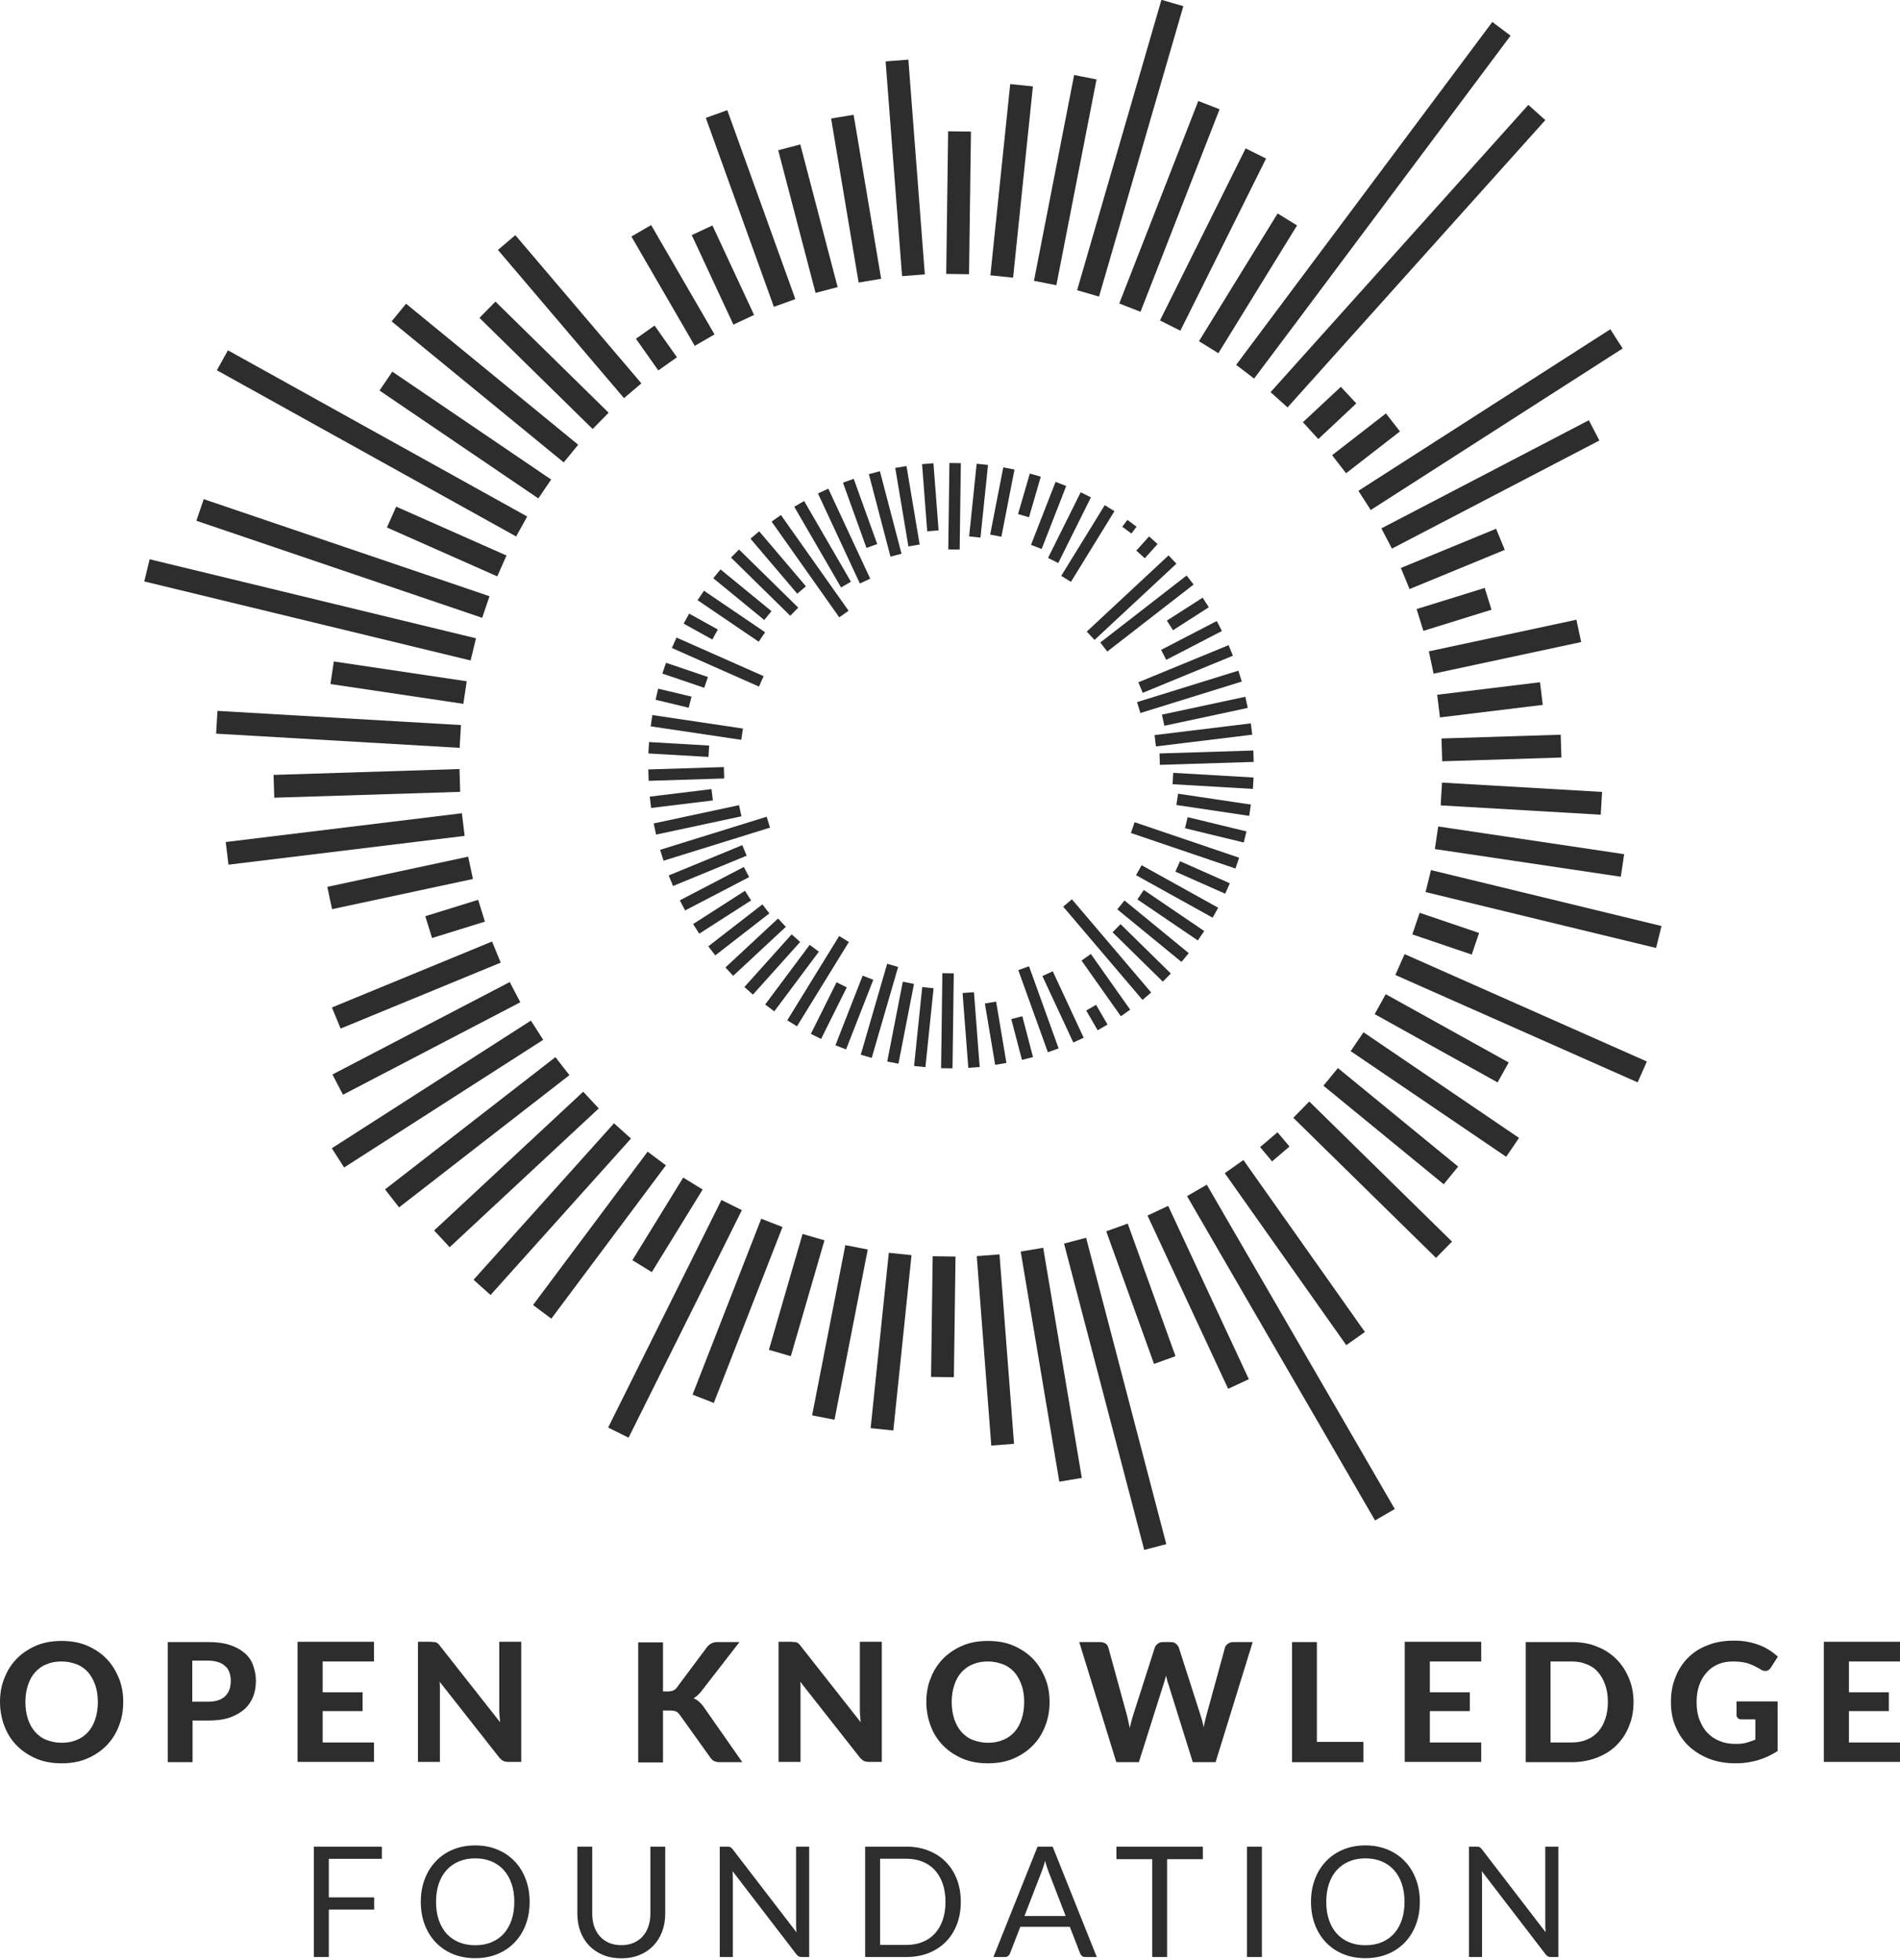 <svg width="666" height="687" viewBox="0 0 666 687" fill="none" xmlns="http://www.w3.org/2000/svg">
<g clip-path="url(#clip0)">
<path d="M115.256 651.575V665.102H131.159V669.368H115.256V686H110.018V647.309H133.859V651.575H115.256ZM185.65 666.668C185.65 669.566 185.191 672.23 184.273 674.66C183.355 677.072 182.059 679.151 180.385 680.897C178.711 682.643 176.695 684.002 174.337 684.974C171.997 685.928 169.405 686.405 166.561 686.405C163.717 686.405 161.125 685.928 158.785 684.974C156.445 684.002 154.438 682.643 152.764 680.897C151.09 679.151 149.794 677.072 148.876 674.66C147.958 672.23 147.499 669.566 147.499 666.668C147.499 663.77 147.958 661.115 148.876 658.703C149.794 656.273 151.09 654.185 152.764 652.439C154.438 650.675 156.445 649.307 158.785 648.335C161.125 647.363 163.717 646.877 166.561 646.877C169.405 646.877 171.997 647.363 174.337 648.335C176.695 649.307 178.711 650.675 180.385 652.439C182.059 654.185 183.355 656.273 184.273 658.703C185.191 661.115 185.65 663.77 185.65 666.668ZM180.277 666.668C180.277 664.292 179.953 662.159 179.305 660.269C178.657 658.379 177.739 656.786 176.551 655.49C175.363 654.176 173.923 653.168 172.231 652.466C170.539 651.764 168.649 651.413 166.561 651.413C164.491 651.413 162.61 651.764 160.918 652.466C159.226 653.168 157.777 654.176 156.571 655.49C155.383 656.786 154.465 658.379 153.817 660.269C153.169 662.159 152.845 664.292 152.845 666.668C152.845 669.044 153.169 671.177 153.817 673.067C154.465 674.939 155.383 676.532 156.571 677.846C157.777 679.142 159.226 680.141 160.918 680.843C162.61 681.527 164.491 681.869 166.561 681.869C168.649 681.869 170.539 681.527 172.231 680.843C173.923 680.141 175.363 679.142 176.551 677.846C177.739 676.532 178.657 674.939 179.305 673.067C179.953 671.177 180.277 669.044 180.277 666.668ZM217.795 681.842C219.397 681.842 220.828 681.572 222.088 681.032C223.348 680.492 224.41 679.736 225.274 678.764C226.156 677.792 226.822 676.631 227.272 675.281C227.74 673.931 227.974 672.446 227.974 670.826V647.309H233.185V670.826C233.185 673.058 232.825 675.128 232.105 677.036C231.403 678.944 230.386 680.6 229.054 682.004C227.74 683.39 226.129 684.479 224.221 685.271C222.313 686.063 220.171 686.459 217.795 686.459C215.419 686.459 213.277 686.063 211.369 685.271C209.461 684.479 207.841 683.39 206.509 682.004C205.177 680.6 204.151 678.944 203.431 677.036C202.729 675.128 202.378 673.058 202.378 670.826V647.309H207.589V670.799C207.589 672.419 207.814 673.904 208.264 675.254C208.732 676.604 209.398 677.765 210.262 678.737C211.144 679.709 212.215 680.474 213.475 681.032C214.753 681.572 216.193 681.842 217.795 681.842ZM283.64 647.309V686H281.021C280.607 686 280.256 685.928 279.968 685.784C279.698 685.64 279.428 685.397 279.158 685.055L256.775 655.895C256.811 656.345 256.838 656.786 256.856 657.218C256.874 657.65 256.883 658.055 256.883 658.433V686H252.293V647.309H254.993C255.227 647.309 255.425 647.327 255.587 647.363C255.749 647.381 255.893 647.426 256.019 647.498C256.145 647.552 256.271 647.642 256.397 647.768C256.523 647.876 256.658 648.02 256.802 648.2L279.185 677.333C279.149 676.865 279.113 676.415 279.077 675.983C279.059 675.533 279.05 675.11 279.05 674.714V647.309H283.64ZM336.785 666.668C336.785 669.566 336.326 672.203 335.408 674.579C334.49 676.955 333.194 678.989 331.52 680.681C329.846 682.373 327.83 683.687 325.472 684.623C323.132 685.541 320.54 686 317.696 686H303.251V647.309H317.696C320.54 647.309 323.132 647.777 325.472 648.713C327.83 649.631 329.846 650.945 331.52 652.655C333.194 654.347 334.49 656.381 335.408 658.757C336.326 661.133 336.785 663.77 336.785 666.668ZM331.412 666.668C331.412 664.292 331.088 662.168 330.44 660.296C329.792 658.424 328.874 656.84 327.686 655.544C326.498 654.248 325.058 653.258 323.366 652.574C321.674 651.89 319.784 651.548 317.696 651.548H308.489V681.761H317.696C319.784 681.761 321.674 681.419 323.366 680.735C325.058 680.051 326.498 679.07 327.686 677.792C328.874 676.496 329.792 674.912 330.44 673.04C331.088 671.168 331.412 669.044 331.412 666.668ZM373.544 671.636L367.469 655.895C367.289 655.427 367.1 654.887 366.902 654.275C366.704 653.645 366.515 652.979 366.335 652.277C365.957 653.735 365.57 654.95 365.174 655.922L359.099 671.636H373.544ZM384.452 686H380.402C379.934 686 379.556 685.883 379.268 685.649C378.98 685.415 378.764 685.118 378.62 684.758L375.002 675.416H357.641L354.023 684.758C353.915 685.082 353.708 685.37 353.402 685.622C353.096 685.874 352.718 686 352.268 686H348.218L363.689 647.309H368.981L384.452 686ZM421.628 651.71H409.1V686H403.889V651.71H391.334V647.309H421.628V651.71ZM442.327 686H437.089V647.309H442.327V686ZM497.692 666.668C497.692 669.566 497.233 672.23 496.315 674.66C495.397 677.072 494.101 679.151 492.427 680.897C490.753 682.643 488.737 684.002 486.379 684.974C484.039 685.928 481.447 686.405 478.603 686.405C475.759 686.405 473.167 685.928 470.827 684.974C468.487 684.002 466.48 682.643 464.806 680.897C463.132 679.151 461.836 677.072 460.918 674.66C460 672.23 459.541 669.566 459.541 666.668C459.541 663.77 460 661.115 460.918 658.703C461.836 656.273 463.132 654.185 464.806 652.439C466.48 650.675 468.487 649.307 470.827 648.335C473.167 647.363 475.759 646.877 478.603 646.877C481.447 646.877 484.039 647.363 486.379 648.335C488.737 649.307 490.753 650.675 492.427 652.439C494.101 654.185 495.397 656.273 496.315 658.703C497.233 661.115 497.692 663.77 497.692 666.668ZM492.319 666.668C492.319 664.292 491.995 662.159 491.347 660.269C490.699 658.379 489.781 656.786 488.593 655.49C487.405 654.176 485.965 653.168 484.273 652.466C482.581 651.764 480.691 651.413 478.603 651.413C476.533 651.413 474.652 651.764 472.96 652.466C471.268 653.168 469.819 654.176 468.613 655.49C467.425 656.786 466.507 658.379 465.859 660.269C465.211 662.159 464.887 664.292 464.887 666.668C464.887 669.044 465.211 671.177 465.859 673.067C466.507 674.939 467.425 676.532 468.613 677.846C469.819 679.142 471.268 680.141 472.96 680.843C474.652 681.527 476.533 681.869 478.603 681.869C480.691 681.869 482.581 681.527 484.273 680.843C485.965 680.141 487.405 679.142 488.593 677.846C489.781 676.532 490.699 674.939 491.347 673.067C491.995 671.177 492.319 669.044 492.319 666.668ZM546.253 647.309V686H543.634C543.22 686 542.869 685.928 542.581 685.784C542.311 685.64 542.041 685.397 541.771 685.055L519.388 655.895C519.424 656.345 519.451 656.786 519.469 657.218C519.487 657.65 519.496 658.055 519.496 658.433V686H514.906V647.309H517.606C517.84 647.309 518.038 647.327 518.2 647.363C518.362 647.381 518.506 647.426 518.632 647.498C518.758 647.552 518.884 647.642 519.01 647.768C519.136 647.876 519.271 648.02 519.415 648.2L541.798 677.333C541.762 676.865 541.726 676.415 541.69 675.983C541.672 675.533 541.663 675.11 541.663 674.714V647.309H546.253Z" fill="#2D2D2D"/>
<path d="M43.2 596.6C43.2 599.7 42.7 602.5 41.6 605.2C40.6 607.8 39.1 610.1 37.2 612C35.3 613.9 33 615.4 30.4 616.5C27.8 617.6 24.8 618.1 21.6 618.1C18.4 618.1 15.4 617.6 12.8 616.5C10.2 615.4 7.9 613.9 6 612C4.1 610.1 2.6 607.8 1.6 605.2C0.6 602.6 0 599.7 0 596.6C0 593.5 0.5 590.7 1.6 588.1C2.6 585.5 4.1 583.2 6 581.3C7.9 579.4 10.2 577.9 12.8 576.8C15.4 575.7 18.4 575.2 21.6 575.2C24.8 575.2 27.8 575.7 30.4 576.8C33 577.9 35.3 579.4 37.2 581.3C39.1 583.2 40.5 585.5 41.6 588.1C42.7 590.7 43.2 593.5 43.2 596.6ZM34.3 596.6C34.3 594.4 34 592.4 33.4 590.7C32.8 589 32 587.5 30.9 586.2C29.8 585 28.5 584 26.9 583.4C25.3 582.8 23.6 582.4 21.6 582.4C19.6 582.4 17.9 582.7 16.3 583.4C14.7 584 13.4 585 12.3 586.2C11.2 587.4 10.4 588.9 9.8 590.7C9.2 592.5 8.9 594.4 8.9 596.6C8.9 598.8 9.2 600.8 9.8 602.6C10.4 604.4 11.2 605.8 12.3 607.1C13.4 608.3 14.7 609.3 16.3 609.9C17.9 610.5 19.6 610.9 21.6 610.9C23.6 610.9 25.3 610.6 26.9 609.9C28.5 609.3 29.8 608.3 30.9 607.1C32 605.9 32.8 604.4 33.4 602.6C34 600.8 34.3 598.8 34.3 596.6Z" fill="#2D2D2D"/>
<path d="M67.5 603.2V617.7H58.8V575.6H73C75.9 575.6 78.4 575.9 80.5 576.6C82.6 577.3 84.3 578.2 85.7 579.4C87.1 580.6 88.1 582 88.7 583.7C89.3 585.4 89.7 587.2 89.7 589.1C89.7 591.2 89.4 593.1 88.7 594.8C88 596.5 87 598 85.6 599.2C84.2 600.4 82.5 601.4 80.4 602.1C78.3 602.8 75.9 603.1 73.1 603.1H67.5V603.2ZM67.5 596.5H73C75.7 596.5 77.7 595.8 79 594.5C80.3 593.2 80.9 591.4 80.9 589.1C80.9 588.1 80.7 587.1 80.4 586.2C80.1 585.3 79.6 584.6 78.9 584C78.3 583.4 77.4 582.9 76.4 582.6C75.4 582.3 74.2 582.1 72.9 582.1H67.4V596.5H67.5Z" fill="#2D2D2D"/>
<path d="M131.1 575.6V582.4H113.1V593.2H127.1V599.8H113.1V610.8H131.1V617.6H104.3V575.5H131.1V575.6Z" fill="#2D2D2D"/>
<path d="M152.3 575.6C152.6 575.6 152.8 575.7 153 575.8C153.2 575.9 153.4 576 153.6 576.2C153.8 576.4 154 576.6 154.2 576.9L175.3 603.7C175.2 603 175.2 602.2 175.1 601.6C175.1 600.9 175 600.2 175 599.6V575.5H182.7V617.6H178.2C177.5 617.6 177 617.5 176.5 617.3C176 617.1 175.6 616.7 175.1 616.2L154.1 589.5C154.2 590.2 154.2 590.8 154.2 591.5C154.2 592.1 154.2 592.8 154.2 593.3V617.6H146.5V575.5H151.1C151.7 575.6 152 575.6 152.3 575.6Z" fill="#2D2D2D"/>
<path d="M232.4 592.9H234.1C235.5 592.9 236.6 592.5 237.2 591.6L247.8 577.4C248.3 576.7 248.9 576.3 249.5 576C250.1 575.7 250.8 575.6 251.7 575.6H259.2L245.8 592.9C244.9 594 244 594.8 243.1 595.3C243.8 595.6 244.4 595.9 244.9 596.4C245.4 596.8 246 597.4 246.5 598.1L260.2 617.7H252.5C252 617.7 251.6 617.7 251.2 617.6C250.8 617.5 250.5 617.4 250.3 617.3C250 617.2 249.8 617 249.6 616.8C249.4 616.6 249.2 616.4 249 616.1L238.2 601C237.8 600.5 237.4 600.1 236.9 599.9C236.4 599.7 235.7 599.6 234.8 599.6H232.4V617.8H223.7V575.7H232.4V592.9V592.9Z" fill="#2D2D2D"/>
<path d="M278.7 575.6C279 575.6 279.2 575.7 279.4 575.8C279.6 575.9 279.8 576 280 576.2C280.2 576.4 280.4 576.6 280.6 576.9L301.7 603.7C301.6 603 301.6 602.2 301.5 601.6C301.5 600.9 301.4 600.2 301.4 599.6V575.5H309.1V617.6H304.6C303.9 617.6 303.4 617.5 302.9 617.3C302.4 617.1 302 616.7 301.5 616.2L280.5 589.5C280.6 590.2 280.6 590.8 280.6 591.5C280.6 592.1 280.6 592.8 280.6 593.3V617.6H272.9V575.5H277.5C278.1 575.6 278.5 575.6 278.7 575.6Z" fill="#2D2D2D"/>
<path d="M367.9 596.6C367.9 599.7 367.4 602.5 366.3 605.2C365.3 607.8 363.8 610.1 361.9 612C360 613.9 357.7 615.4 355.1 616.5C352.5 617.6 349.5 618.1 346.3 618.1C343.1 618.1 340.1 617.6 337.5 616.5C334.9 615.4 332.6 613.9 330.7 612C328.8 610.1 327.3 607.8 326.3 605.2C325.3 602.6 324.7 599.7 324.7 596.6C324.7 593.5 325.2 590.7 326.3 588.1C327.3 585.5 328.8 583.2 330.7 581.3C332.6 579.4 334.9 577.9 337.5 576.8C340.1 575.7 343.1 575.2 346.3 575.2C349.5 575.2 352.5 575.7 355.1 576.8C357.7 577.9 360 579.4 361.9 581.3C363.8 583.2 365.2 585.5 366.3 588.1C367.4 590.7 367.9 593.5 367.9 596.6ZM359 596.6C359 594.4 358.7 592.4 358.1 590.7C357.5 589 356.7 587.5 355.6 586.2C354.5 585 353.2 584 351.6 583.4C350 582.8 348.3 582.4 346.3 582.4C344.3 582.4 342.6 582.7 341 583.4C339.4 584 338.1 585 337 586.2C335.9 587.4 335.1 588.9 334.5 590.7C333.9 592.5 333.6 594.4 333.6 596.6C333.6 598.8 333.9 600.8 334.5 602.6C335.1 604.4 335.9 605.8 337 607.1C338.1 608.3 339.4 609.3 341 609.9C342.6 610.5 344.3 610.9 346.3 610.9C348.3 610.9 350 610.6 351.6 609.9C353.2 609.3 354.5 608.3 355.6 607.1C356.7 605.9 357.5 604.4 358.1 602.6C358.7 600.8 359 598.8 359 596.6Z" fill="#2D2D2D"/>
<path d="M378.3 575.6H385.6C386.4 575.6 387 575.8 387.5 576.1C388 576.4 388.3 576.9 388.5 577.5L395 601.2C395.2 601.9 395.3 602.6 395.5 603.3C395.7 604 395.8 604.9 396 605.7C396.2 604.8 396.4 604 396.6 603.3C396.8 602.6 397 601.8 397.2 601.2L404.8 577.5C405 577 405.3 576.6 405.8 576.2C406.3 575.8 406.9 575.6 407.7 575.6H410.3C411.1 575.6 411.7 575.8 412.1 576.1C412.6 576.5 412.9 576.9 413.2 577.5L420.8 601.2C421 601.8 421.2 602.5 421.4 603.2C421.6 603.9 421.8 604.7 421.9 605.5C422.1 604.7 422.2 603.9 422.4 603.2C422.6 602.5 422.7 601.8 422.9 601.2L429.4 577.5C429.5 577 429.9 576.6 430.4 576.2C430.9 575.8 431.6 575.6 432.3 575.6H439.1L426.1 617.7H418.1L409.5 590.2C409.3 589.8 409.2 589.4 409.1 588.9C409 588.4 408.9 588 408.7 587.4C408.6 587.9 408.4 588.4 408.3 588.9C408.2 589.4 408 589.8 407.9 590.2L399.2 617.7H391.3L378.3 575.6Z" fill="#2D2D2D"/>
<path d="M461.6 610.6H477.9V617.7H452.9V575.6H461.6V610.6Z" fill="#2D2D2D"/>
<path d="M519.2 575.6V582.4H501.2V593.2H515.2V599.8H501.2V610.8H519.2V617.6H492.4V575.5H519.2V575.6Z" fill="#2D2D2D"/>
<path d="M572.6 596.6C572.6 599.7 572.1 602.5 571 605.1C570 607.7 568.5 609.9 566.6 611.8C564.7 613.7 562.4 615.1 559.8 616.1C557.2 617.1 554.2 617.7 551 617.7H534.8V575.6H551C554.2 575.6 557.2 576.1 559.8 577.2C562.4 578.2 564.7 579.7 566.6 581.6C568.5 583.5 569.9 585.7 571 588.3C572 590.7 572.6 593.5 572.6 596.6ZM563.6 596.6C563.6 594.4 563.3 592.4 562.7 590.7C562.1 588.9 561.3 587.5 560.2 586.2C559.1 584.9 557.8 584 556.2 583.4C554.6 582.7 552.9 582.4 550.9 582.4H543.5V610.8H550.9C552.9 610.8 554.6 610.5 556.2 609.8C557.8 609.2 559.1 608.2 560.2 607C561.3 605.8 562.1 604.3 562.7 602.5C563.3 600.8 563.6 598.8 563.6 596.6Z" fill="#2D2D2D"/>
<path d="M616.2 617C613.8 617.7 611.2 618.1 608.5 618.1C605 618.1 601.9 617.6 599.1 616.5C596.3 615.4 593.9 613.9 591.9 612C589.9 610.1 588.4 607.8 587.3 605.2C586.2 602.6 585.7 599.7 585.7 596.6C585.7 593.4 586.2 590.6 587.3 587.9C588.3 585.3 589.8 583 591.7 581.1C593.6 579.2 595.9 577.7 598.6 576.7C601.3 575.6 604.4 575.1 607.7 575.1C609.4 575.1 611.1 575.2 612.6 575.5C614.1 575.8 615.5 576.2 616.8 576.7C618.1 577.2 619.2 577.8 620.3 578.5C621.4 579.2 622.3 579.9 623.2 580.7L620.7 584.6C620.3 585.2 619.8 585.6 619.2 585.7C618.6 585.8 617.9 585.7 617.2 585.2C616.5 584.8 615.8 584.4 615.2 584.1C614.6 583.8 613.8 583.5 613.1 583.2C612.3 582.9 611.5 582.8 610.6 582.6C609.7 582.5 608.7 582.4 607.5 582.4C605.5 582.4 603.8 582.7 602.2 583.4C600.6 584.1 599.3 585 598.2 586.3C597.1 587.5 596.2 589 595.6 590.8C595 592.5 594.7 594.5 594.7 596.6C594.7 598.9 595 601 595.7 602.8C596.4 604.6 597.3 606.2 598.5 607.4C599.7 608.7 601.1 609.6 602.8 610.3C604.5 611 606.3 611.3 608.4 611.3C609.8 611.3 611 611.2 612.1 610.9C613.2 610.6 614.3 610.2 615.3 609.8V602.7H610.5C609.9 602.7 609.5 602.6 609.2 602.3C608.9 602 608.7 601.6 608.7 601.2V596.4H623.1V613.8C620.9 615.2 618.6 616.3 616.2 617Z" fill="#2D2D2D"/>
<path d="M666.1 575.6V582.4H648.1V593.2H662.1V599.8H648.1V610.8H666.1V617.6H639.3V575.5H666.1V575.6Z" fill="#2D2D2D"/>
<path d="M439.6 132.7L433.3 127.9C434.4 126.5 523.1 7.7 523.1 7.7L529.5 12.5C528.6 13.7 440 132.3 439.6 132.7Z" fill="#2D2D2D"/>
<path d="M447.839 74.824L420.261 119.612L427.073 123.807L454.651 79.018L447.839 74.824Z" fill="#2D2D2D"/>
<path d="M436.63 52.012L406.597 112.349L413.758 115.913L443.792 55.577L436.63 52.012Z" fill="#2D2D2D"/>
<path d="M420.036 35.396L392.33 106.384L399.782 109.293L427.489 38.305L420.036 35.396Z" fill="#2D2D2D"/>
<path d="M407.11 -0.067L377.557 101.735L385.24 103.966L414.793 2.163L407.11 -0.067Z" fill="#2D2D2D"/>
<path d="M376.512 26.301L362.43 98.442L370.282 99.974L384.364 27.834L376.512 26.301Z" fill="#2D2D2D"/>
<path d="M354.106 29.469L347.157 96.512L355.114 97.337L362.063 30.294L354.106 29.469Z" fill="#2D2D2D"/>
<path d="M332.345 46.02L331.675 96.015L339.674 96.122L340.344 46.127L332.345 46.02Z" fill="#2D2D2D"/>
<path d="M318.407 20.907L310.431 21.519L316.201 96.8L324.177 96.189L318.407 20.907Z" fill="#2D2D2D"/>
<path d="M299.216 40.227L291.326 41.551L300.975 99.047L308.864 97.723L299.216 40.227Z" fill="#2D2D2D"/>
<path d="M280.523 50.628L272.784 52.654L285.875 102.668L293.614 100.643L280.523 50.628Z" fill="#2D2D2D"/>
<path d="M254.932 38.612L247.406 41.323L271.264 107.556L278.791 104.844L254.932 38.612Z" fill="#2D2D2D"/>
<path d="M249.725 79.033L242.473 82.408L257.07 113.777L264.323 110.401L249.725 79.033Z" fill="#2D2D2D"/>
<path d="M228.242 78.893L221.321 82.905L243.533 121.233L250.454 117.222L228.242 78.893Z" fill="#2D2D2D"/>
<path d="M229.444 114.122L222.91 118.738L230.757 129.847L237.291 125.231L229.444 114.122Z" fill="#2D2D2D"/>
<path d="M180.635 82.427L174.541 87.61L218.728 139.565L224.822 134.382L180.635 82.427Z" fill="#2D2D2D"/>
<path d="M173.666 105.717L168.061 111.426L207.737 150.38L213.342 144.671L173.666 105.717Z" fill="#2D2D2D"/>
<path d="M142.342 106.465L137.271 112.653L197.604 162.089L202.675 155.901L142.342 106.465Z" fill="#2D2D2D"/>
<path d="M137.524 130.28L133.029 136.897L188.699 174.713L193.195 168.095L137.524 130.28Z" fill="#2D2D2D"/>
<path d="M79.9 122.797L76.016 129.79L180.92 188.05L184.804 181.057L79.9 122.797Z" fill="#2D2D2D"/>
<path d="M138.873 177.59L135.632 184.903L174.302 202.043L177.544 194.73L138.873 177.59Z" fill="#2D2D2D"/>
<path d="M71.408 174.969L68.835 182.544L169.017 216.569L171.59 208.994L71.408 174.969Z" fill="#2D2D2D"/>
<path d="M52.452 196.038L50.569 203.813L164.961 231.52L166.845 223.745L52.452 196.038Z" fill="#2D2D2D"/>
<path d="M117.01 231.864L115.831 239.777L162.418 246.719L163.597 238.806L117.01 231.864Z" fill="#2D2D2D"/>
<path d="M76.223 249.187L75.758 257.173L161.113 262.142L161.578 254.156L76.223 249.187Z" fill="#2D2D2D"/>
<path d="M161.056 269.573L95.889 271.629L96.141 279.625L161.308 277.569L161.056 269.573Z" fill="#2D2D2D"/>
<path d="M161.9 285.068L79.117 295.159L80.085 303.1L162.868 293.009L161.9 285.068Z" fill="#2D2D2D"/>
<path d="M164.104 300.288L114.725 310.873L116.401 318.695L165.78 308.11L164.104 300.288Z" fill="#2D2D2D"/>
<path d="M167.606 315.415L149.077 321.165L151.448 328.806L169.977 323.055L167.606 315.415Z" fill="#2D2D2D"/>
<path d="M172.472 330.037L116.349 353.152L119.396 360.548L175.519 337.434L172.472 330.037Z" fill="#2D2D2D"/>
<path d="M178.684 344.239L116.526 376.646L120.225 383.74L182.382 351.333L178.684 344.239Z" fill="#2D2D2D"/>
<path d="M186.094 357.757L116.309 402.506L120.627 409.241L190.413 364.491L186.094 357.757Z" fill="#2D2D2D"/>
<path d="M194.691 370.557L134.975 416.915L139.88 423.234L199.597 376.876L194.691 370.557Z" fill="#2D2D2D"/>
<path d="M204.43 382.678L152.172 431.33L157.624 437.185L209.881 388.534L204.43 382.678Z" fill="#2D2D2D"/>
<path d="M215.221 393.755L165.99 448.602L171.943 453.946L221.175 399.099L215.221 393.755Z" fill="#2D2D2D"/>
<path d="M227.01 403.695L186.844 457.449L193.253 462.238L233.419 408.484L227.01 403.695Z" fill="#2D2D2D"/>
<path d="M239.484 412.778L221.662 441.733L228.474 445.926L246.297 416.972L239.484 412.778Z" fill="#2D2D2D"/>
<path d="M252.881 420.637L213.169 500.399L220.331 503.965L260.042 424.202L252.881 420.637Z" fill="#2D2D2D"/>
<path d="M266.835 427.205L242.758 488.87L250.21 491.779L274.287 430.114L266.835 427.205Z" fill="#2D2D2D"/>
<path d="M281.32 432.541L269.519 473.162L277.201 475.394L289.003 434.773L281.32 432.541Z" fill="#2D2D2D"/>
<path d="M296.315 436.461L284.666 496.136L292.518 497.669L304.167 437.994L296.315 436.461Z" fill="#2D2D2D"/>
<path d="M311.552 439.145L305.18 500.618L313.138 501.443L319.509 439.97L311.552 439.145Z" fill="#2D2D2D"/>
<path d="M326.932 440.358L326.361 482.654L334.36 482.762L334.931 440.466L326.932 440.358Z" fill="#2D2D2D"/>
<path d="M350.356 439.701L342.379 440.313L347.468 506.72L355.445 506.108L350.356 439.701Z" fill="#2D2D2D"/>
<path d="M365.67 437.39L357.781 438.714L371.319 519.385L379.208 518.061L365.67 437.39Z" fill="#2D2D2D"/>
<path d="M380.712 433.889L372.973 435.915L401.078 543.296L408.818 541.27L380.712 433.889Z" fill="#2D2D2D"/>
<path d="M395.297 428.909L387.771 431.621L404.517 478.097L412.044 475.385L395.297 428.909Z" fill="#2D2D2D"/>
<path d="M409.481 422.708L402.229 426.084L430.496 486.826L437.749 483.451L409.481 422.708Z" fill="#2D2D2D"/>
<path d="M423.014 415.273L416.093 419.285L481.99 532.973L488.911 528.961L423.014 415.273Z" fill="#2D2D2D"/>
<path d="M435.852 406.628L429.318 411.244L471.901 471.517L478.435 466.901L435.852 406.628Z" fill="#2D2D2D"/>
<path d="M445.9 407.1L441.7 402.1L447.8 396.9L452 401.9L445.9 407.1Z" fill="#2D2D2D"/>
<path d="M458.941 386.112L453.336 391.821L503.36 440.933L508.965 435.224L458.941 386.112Z" fill="#2D2D2D"/>
<path d="M468.97 374.39L463.9 380.578L506.056 415.12L511.126 408.932L468.97 374.39Z" fill="#2D2D2D"/>
<path d="M477.942 361.845L473.447 368.462L527.959 405.492L532.454 398.874L477.942 361.845Z" fill="#2D2D2D"/>
<path d="M485.739 348.496L481.855 355.49L524.954 379.425L528.838 372.432L485.739 348.496Z" fill="#2D2D2D"/>
<path d="M492.347 334.451L489.105 341.765L574.034 379.408L577.276 372.094L492.347 334.451Z" fill="#2D2D2D"/>
<path d="M497.626 319.964L495.054 327.539L515.886 334.612L518.458 327.037L497.626 319.964Z" fill="#2D2D2D"/>
<path d="M580.5 332.3C580.5 332.3 502 313.3 499.7 312.7L501.6 305C502 305.1 582.4 324.6 582.4 324.6L580.5 332.3Z" fill="#2D2D2D"/>
<path d="M504.131 289.709L502.953 297.621L568.134 307.328L569.313 299.416L504.131 289.709Z" fill="#2D2D2D"/>
<path d="M505.462 274.329L504.997 282.315L561.102 285.583L561.567 277.597L505.462 274.329Z" fill="#2D2D2D"/>
<path d="M547.062 257.541L505.283 258.863L505.536 266.859L547.315 265.537L547.062 257.541Z" fill="#2D2D2D"/>
<path d="M539.809 239.145L503.774 243.537L504.742 251.479L540.777 247.086L539.809 239.145Z" fill="#2D2D2D"/>
<path d="M552.568 217.24L500.842 228.323L502.518 236.145L554.244 225.063L552.568 217.24Z" fill="#2D2D2D"/>
<path d="M520.434 206.088L496.559 213.501L498.931 221.141L522.806 213.728L520.434 206.088Z" fill="#2D2D2D"/>
<path d="M524.42 185.347L491.038 199.09L494.084 206.487L527.465 192.744L524.42 185.347Z" fill="#2D2D2D"/>
<path d="M556.929 147.314L484.211 185.215L487.909 192.309L560.626 154.409L556.929 147.314Z" fill="#2D2D2D"/>
<path d="M564.463 115.417L476.158 172.042L480.476 178.776L568.781 122.151L564.463 115.417Z" fill="#2D2D2D"/>
<path d="M485.814 144.912L466.933 159.565L471.837 165.885L490.718 151.232L485.814 144.912Z" fill="#2D2D2D"/>
<path d="M462.1 153.9L456.7 148C458 146.8 470 135.6 470 135.6L475.4 141.4C475.4 141.5 462.4 153.6 462.1 153.9Z" fill="#2D2D2D"/>
<path d="M535.72 36.765L445.366 137.468L451.321 142.811L541.674 42.107L535.72 36.765Z" fill="#2D2D2D"/>
<path d="M395.182 182.236L393.386 184.639L396.589 187.034L398.385 184.631L395.182 182.236Z" fill="#2D2D2D"/>
<path d="M387.24 177.081L371.986 201.862L375.392 203.959L390.646 179.178L387.24 177.081Z" fill="#2D2D2D"/>
<path d="M378.813 172.561L367.361 195.57L370.942 197.353L382.394 174.344L378.813 172.561Z" fill="#2D2D2D"/>
<path d="M370.008 168.912L361.396 190.991L365.122 192.444L373.734 170.365L370.008 168.912Z" fill="#2D2D2D"/>
<path d="M360.978 165.987L356.852 180.201L360.693 181.316L364.819 167.102L360.978 165.987Z" fill="#2D2D2D"/>
<path d="M351.678 163.83L347.082 187.386L351.008 188.152L355.604 164.596L351.678 163.83Z" fill="#2D2D2D"/>
<path d="M342.343 162.566L339.704 188.03L343.683 188.442L346.322 162.978L342.343 162.566Z" fill="#2D2D2D"/>
<path d="M332.796 162.291L332.396 192.588L336.396 192.641L336.796 162.344L332.796 162.291Z" fill="#2D2D2D"/>
<path d="M327.197 162.389L323.208 162.695L325.012 186.227L329.001 185.921L327.197 162.389Z" fill="#2D2D2D"/>
<path d="M317.751 163.36L313.806 164.021L318.421 191.536L322.366 190.875L317.751 163.36Z" fill="#2D2D2D"/>
<path d="M308.433 165.182L304.563 166.194L312.134 195.12L316.004 194.107L308.433 165.182Z" fill="#2D2D2D"/>
<path d="M299.251 167.847L295.488 169.203L303.723 192.065L307.486 190.709L299.251 167.847Z" fill="#2D2D2D"/>
<path d="M290.346 171.294L286.719 172.982L301.401 204.531L305.028 202.844L290.346 171.294Z" fill="#2D2D2D"/>
<path d="M281.871 175.621L278.411 177.627L294.81 205.919L298.271 203.913L281.871 175.621Z" fill="#2D2D2D"/>
<path d="M273.736 180.526L270.469 182.834L294.183 216.4L297.45 214.092L273.736 180.526Z" fill="#2D2D2D"/>
<path d="M266.113 186.246L263.065 188.837L279.455 208.111L282.502 205.52L266.113 186.246Z" fill="#2D2D2D"/>
<path d="M259.045 192.61L256.243 195.464L277.006 215.852L279.808 212.998L259.045 192.61Z" fill="#2D2D2D"/>
<path d="M252.558 199.595L250.023 202.689L267.891 217.33L270.426 214.236L252.558 199.595Z" fill="#2D2D2D"/>
<path d="M246.766 207.074L244.518 210.383L265.942 224.939L268.19 221.63L246.766 207.074Z" fill="#2D2D2D"/>
<path d="M241.572 215.094L239.63 218.591L249.683 224.174L251.625 220.677L241.572 215.094Z" fill="#2D2D2D"/>
<path d="M237.132 223.487L235.512 227.144L266.049 240.674L267.67 237.017L237.132 223.487Z" fill="#2D2D2D"/>
<path d="M233.461 232.326L232.175 236.114L246.852 241.097L248.138 237.309L233.461 232.326Z" fill="#2D2D2D"/>
<path d="M241.4 248.1C241.4 248.1 230 245.3 229.8 245.3L230.7 241.4C232 241.7 242.4 244.2 242.4 244.2L241.4 248.1Z" fill="#2D2D2D"/>
<path d="M228.666 250.652L228.077 254.609L259.827 259.337L260.416 255.381L228.666 250.652Z" fill="#2D2D2D"/>
<path d="M227.508 260.118L227.276 264.111L248.34 265.336L248.572 261.343L227.508 260.118Z" fill="#2D2D2D"/>
<path d="M253.73 268.882L227.243 269.713L227.369 273.711L253.855 272.88L253.73 268.882Z" fill="#2D2D2D"/>
<path d="M249.396 276.61L227.755 279.248L228.239 283.218L249.88 280.581L249.396 276.61Z" fill="#2D2D2D"/>
<path d="M259.054 282.233L229.134 288.644L229.972 292.555L259.892 286.144L259.054 282.233Z" fill="#2D2D2D"/>
<path d="M268.733 286.291L231.392 297.888L232.578 301.708L269.919 290.111L268.733 286.291Z" fill="#2D2D2D"/>
<path d="M260.199 296.25L234.4 306.875L235.923 310.573L261.722 299.949L260.199 296.25Z" fill="#2D2D2D"/>
<path d="M260.739 303.903L238.301 315.592L240.149 319.139L262.587 307.451L260.739 303.903Z" fill="#2D2D2D"/>
<path d="M261.128 312.253L242.948 323.915L245.107 327.282L263.288 315.62L261.128 312.253Z" fill="#2D2D2D"/>
<path d="M267.235 317.015L248.275 331.729L250.727 334.889L269.687 320.175L267.235 317.015Z" fill="#2D2D2D"/>
<path d="M272.727 321.964L254.278 339.13L257.003 342.058L275.452 324.892L272.727 321.964Z" fill="#2D2D2D"/>
<path d="M277.501 327.515L260.939 345.974L263.917 348.645L280.478 330.186L277.501 327.515Z" fill="#2D2D2D"/>
<path d="M283.821 331.201L268.208 352.115L271.413 354.508L287.026 333.594L283.821 331.201Z" fill="#2D2D2D"/>
<path d="M294.148 328.108L275.955 357.655L279.361 359.752L297.554 330.205L294.148 328.108Z" fill="#2D2D2D"/>
<path d="M293.235 344.32L284.232 362.404L287.813 364.186L296.816 346.103L293.235 344.32Z" fill="#2D2D2D"/>
<path d="M302.381 342.002L292.844 366.405L296.569 367.861L306.106 343.458L302.381 342.002Z" fill="#2D2D2D"/>
<path d="M310.975 337.834L301.719 369.716L305.56 370.831L314.817 338.949L310.975 337.834Z" fill="#2D2D2D"/>
<path d="M316.454 344.127L310.997 372.1L314.923 372.866L320.38 344.893L316.454 344.127Z" fill="#2D2D2D"/>
<path d="M323.264 346.009L320.404 373.662L324.383 374.073L327.243 346.42L323.264 346.009Z" fill="#2D2D2D"/>
<path d="M330.325 341.14L329.879 374.437L333.879 374.49L334.325 341.194L330.325 341.14Z" fill="#2D2D2D"/>
<path d="M341.398 347.79L337.41 348.095L339.417 374.319L343.406 374.014L341.398 347.79Z" fill="#2D2D2D"/>
<path d="M349.169 351.095L345.224 351.757L348.83 373.256L352.775 372.595L349.169 351.095Z" fill="#2D2D2D"/>
<path d="M358.35 356.218L354.48 357.23L358.226 371.548L362.095 370.535L358.35 356.218Z" fill="#2D2D2D"/>
<path d="M360.702 338.711L356.939 340.067L367.309 368.855L371.073 367.5L360.702 338.711Z" fill="#2D2D2D"/>
<path d="M369.014 340.458L365.387 342.145L376.227 365.448L379.854 363.76L369.014 340.458Z" fill="#2D2D2D"/>
<path d="M384.206 352.219L380.745 354.225L384.756 361.146L388.217 359.141L384.206 352.219Z" fill="#2D2D2D"/>
<path d="M382.371 334.402L379.104 336.71L392.892 356.231L396.159 353.924L382.371 334.402Z" fill="#2D2D2D"/>
<path d="M375.724 315.224L372.677 317.815L400.468 350.496L403.515 347.905L375.724 315.224Z" fill="#2D2D2D"/>
<path d="M392.782 323.945L389.98 326.799L407.606 344.104L410.408 341.25L392.782 323.945Z" fill="#2D2D2D"/>
<path d="M394.171 315.653L391.635 318.747L414.144 337.194L416.68 334.1L394.171 315.653Z" fill="#2D2D2D"/>
<path d="M400.935 311.969L398.688 315.277L419.864 329.662L422.111 326.353L400.935 311.969Z" fill="#2D2D2D"/>
<path d="M400.167 303.284L398.225 306.781L425.063 321.689L427.005 318.192L400.167 303.284Z" fill="#2D2D2D"/>
<path d="M413.623 301.877L412.002 305.534L429.464 313.273L431.084 309.616L413.623 301.877Z" fill="#2D2D2D"/>
<path d="M397.705 288.208L396.417 291.995L433.059 304.449L434.346 300.661L397.705 288.208Z" fill="#2D2D2D"/>
<path d="M416.307 286.441L415.365 290.329L435.969 295.323L436.911 291.436L416.307 286.441Z" fill="#2D2D2D"/>
<path d="M412.945 278.222L412.354 282.178L437.871 285.986L438.461 282.03L412.945 278.222Z" fill="#2D2D2D"/>
<path d="M411.25 270.905L411.017 274.898L439.169 276.539L439.402 272.545L411.25 270.905Z" fill="#2D2D2D"/>
<path d="M439.324 263.084L406.44 264.108L406.565 268.106L439.449 267.082L439.324 263.084Z" fill="#2D2D2D"/>
<path d="M438.452 253.564L404.7 257.678L405.184 261.649L438.936 257.535L438.452 253.564Z" fill="#2D2D2D"/>
<path d="M436.53 244.24L407.293 250.501L408.131 254.412L437.367 248.151L436.53 244.24Z" fill="#2D2D2D"/>
<path d="M434.09 235.088L398.561 246.114L399.746 249.934L435.276 238.908L434.09 235.088Z" fill="#2D2D2D"/>
<path d="M430.651 226.151L399.022 239.164L400.544 242.863L432.173 229.85L430.651 226.151Z" fill="#2D2D2D"/>
<path d="M427.4 219.4L428.3 221.2C428.1 221.3 408.8 231.3 408.8 231.3L407 227.8L426.5 217.7L427.4 219.4Z" fill="#2D2D2D"/>
<path d="M421.562 209.502L409.018 217.542L411.176 220.909L423.72 212.869L421.562 209.502Z" fill="#2D2D2D"/>
<path d="M415.938 201.739L385.681 225.221L388.134 228.381L418.391 204.899L415.938 201.739Z" fill="#2D2D2D"/>
<path d="M409.629 194.674L380.938 221.389L383.664 224.316L412.355 197.601L409.629 194.674Z" fill="#2D2D2D"/>
<path d="M402.786 188.031L398.31 193.017L401.286 195.689L405.762 190.704L402.786 188.031Z" fill="#2D2D2D"/>
</g>
<defs>
<clipPath id="clip0">
<rect width="666" height="686.3" fill="white"/>
</clipPath>
</defs>
</svg>
